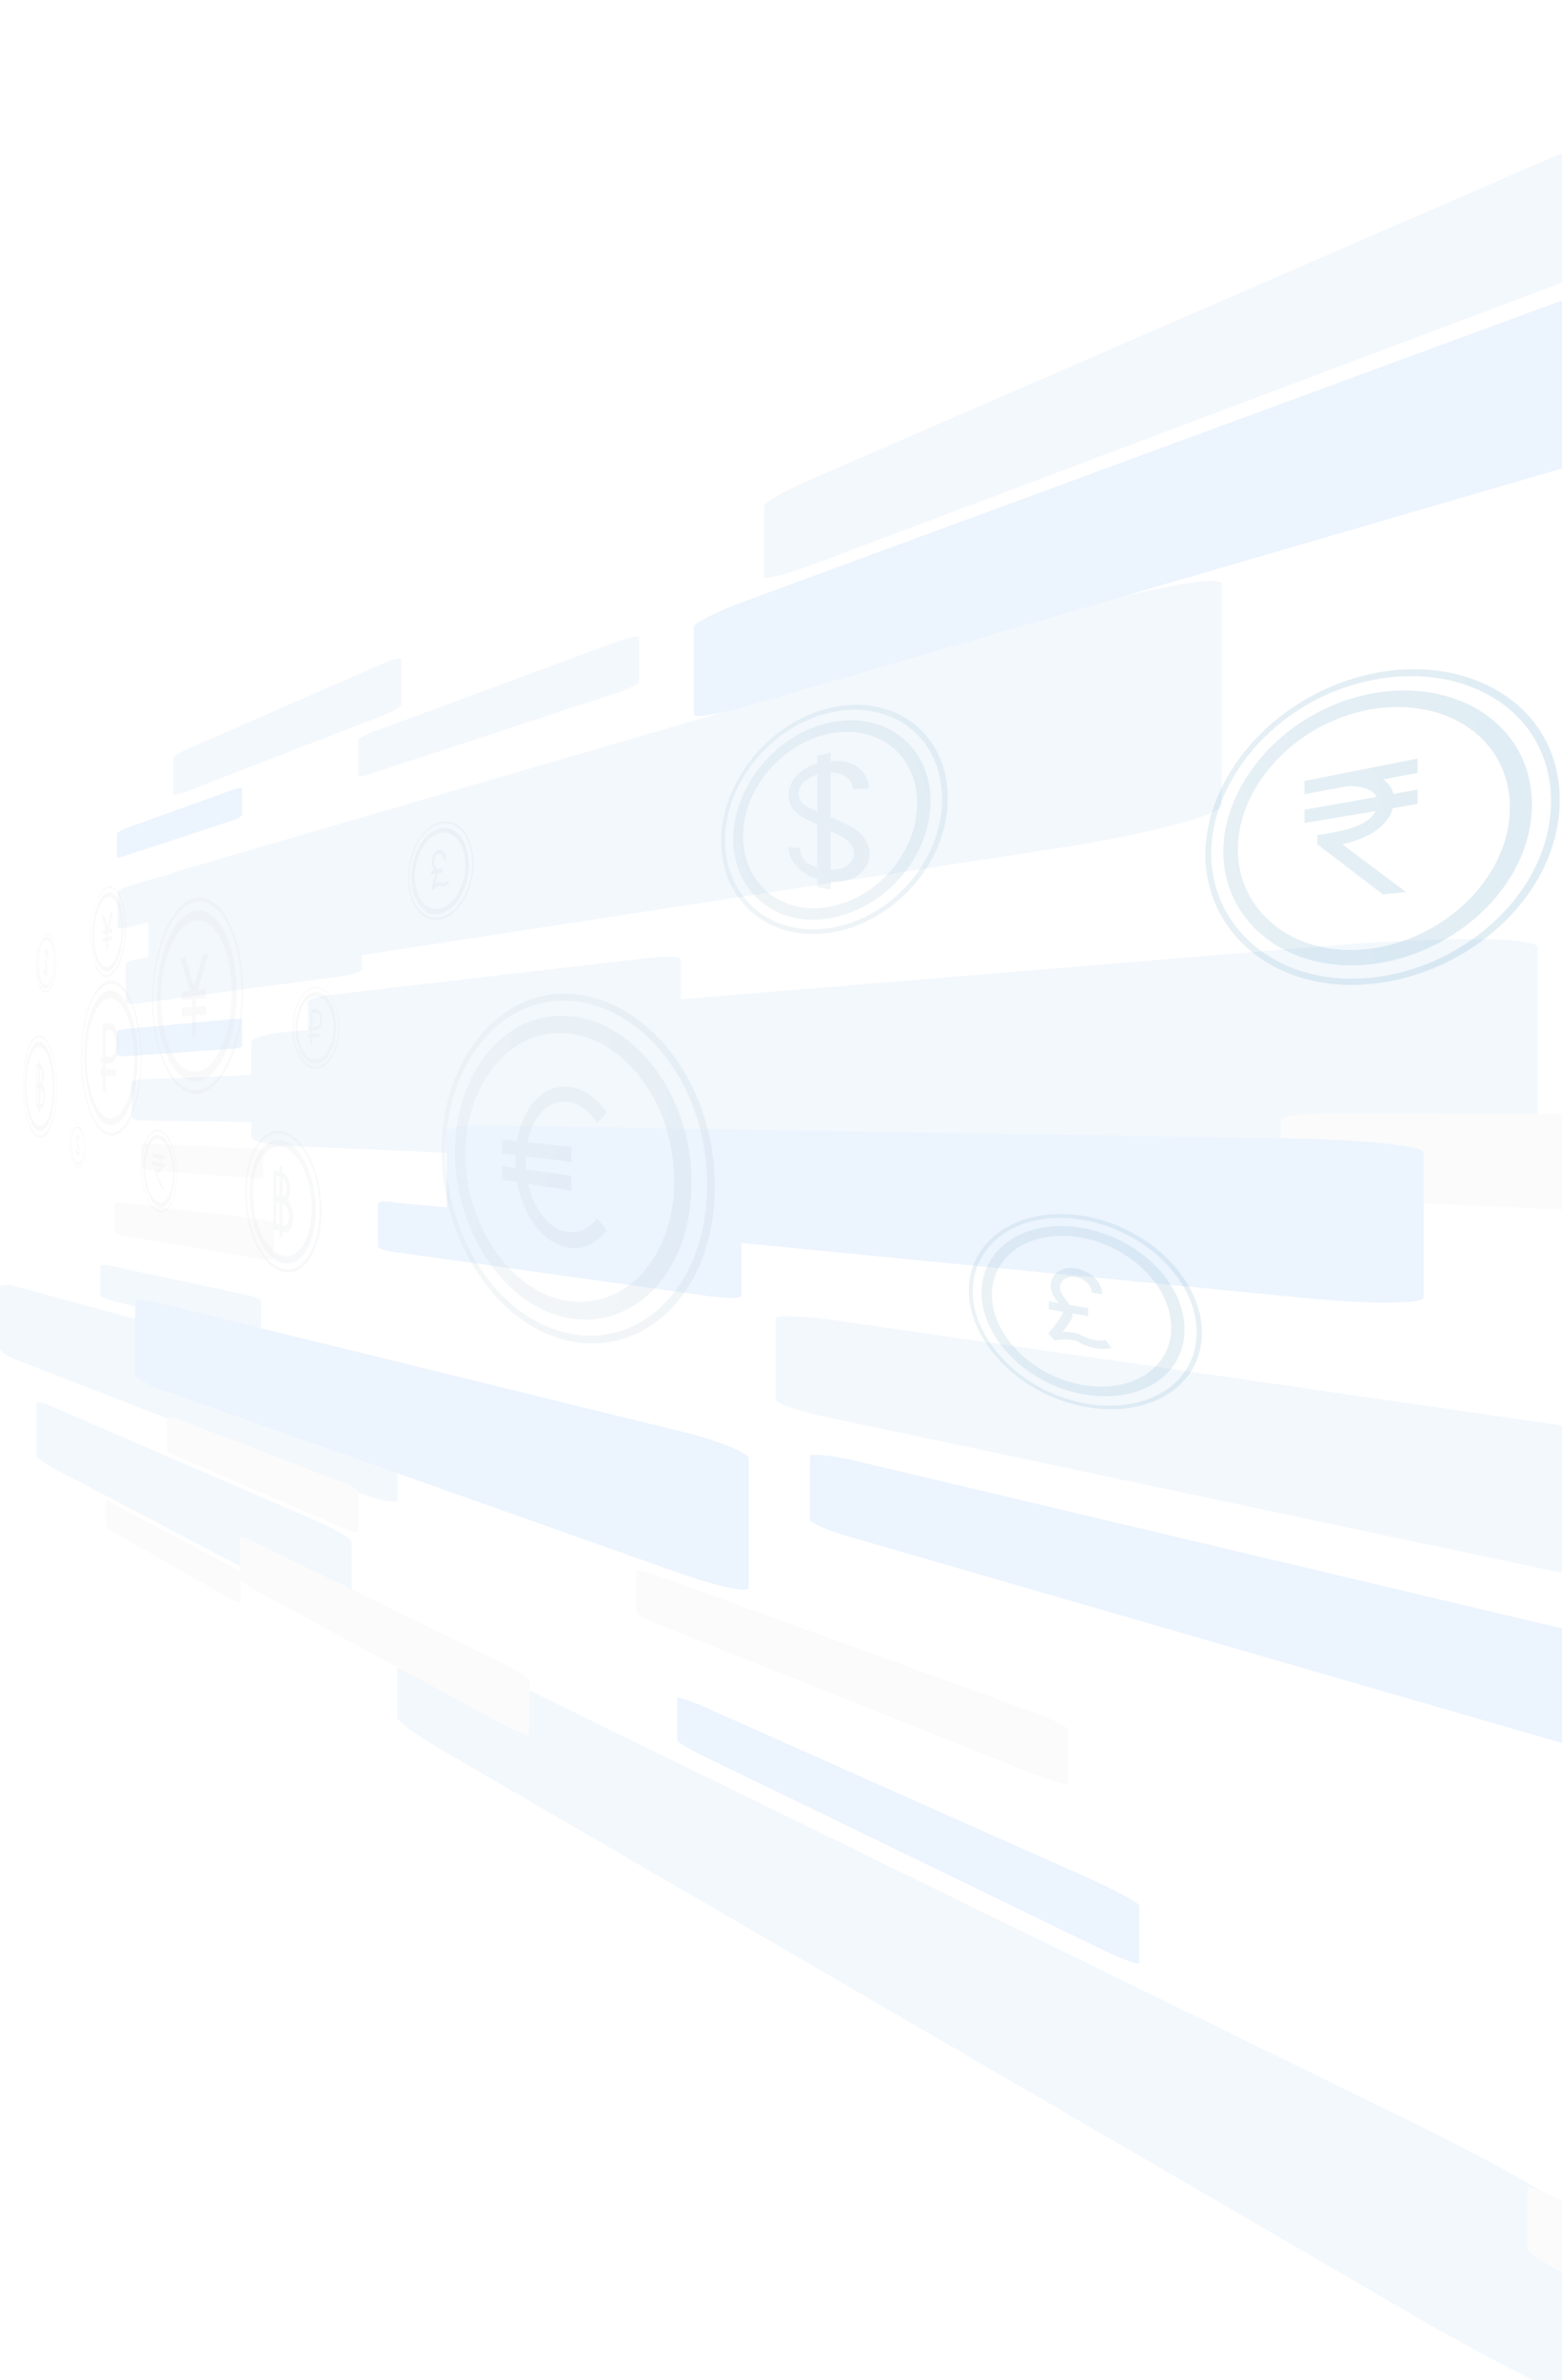 <svg width="684" height="1042" viewBox="0 0 684 1042" fill="none" xmlns="http://www.w3.org/2000/svg">
<g opacity="0.1">
<g clip-path="url(#clip0)">
<path d="M334.593 221.457V252.475C334.593 253.918 343.238 251.754 354.124 247.786L762.679 94.137C793.417 82.595 819.992 70.332 819.992 68.168V12.263C819.992 9.738 793.417 19.477 762.679 32.822L354.124 210.276C343.238 214.964 334.593 220.014 334.593 221.457Z" fill="#84B4EB"/>
<path d="M64.997 388.451V429.207C64.997 431.011 71.401 431.372 79.405 430.289L464.267 371.138C501.728 365.367 535.027 356.711 535.027 352.383V255.721C535.027 251.393 501.408 257.525 464.267 268.706L79.405 380.877C71.401 383.401 64.997 386.647 64.997 388.451Z" fill="#84B4EB"/>
<path d="M16.009 614.596V636.958C16.009 638.04 18.89 640.204 22.733 642.368L140.24 704.044C147.604 708.012 154.008 710.176 154.008 708.372V675.19C154.008 673.747 147.604 669.78 140.24 666.534L22.733 615.678C18.89 613.875 16.009 613.514 16.009 614.596Z" fill="#84B4EB"/>
<path d="M51.549 390.615V405.763C51.549 406.484 53.79 406.484 56.672 405.763L133.836 387.369C137.999 386.287 141.521 384.844 141.521 383.762V364.646C141.521 363.924 137.999 364.285 133.836 365.367L56.672 387.729C53.79 388.451 51.549 389.893 51.549 390.615Z" fill="#84B4EB"/>
<path d="M110.144 456.258V497.736C110.144 499.54 117.508 501.343 126.793 501.704L585.937 521.18C632.044 522.984 673.347 521.18 673.347 516.492V414.78C673.347 410.092 632.044 410.092 585.937 413.698L126.793 451.57C117.508 452.291 110.144 454.455 110.144 456.258Z" fill="#84B4EB"/>
<path d="M75.884 331.824V347.334C75.884 348.055 78.445 347.694 81.327 346.612L167.136 313.43C171.939 311.626 175.781 309.462 175.781 308.38V288.543C175.781 287.822 171.939 288.543 167.136 290.707L81.327 328.218C78.445 329.66 75.884 331.103 75.884 331.824Z" fill="#84B4EB"/>
<path d="M134.797 438.585V458.422C134.797 459.144 138.639 459.865 143.122 459.505L282.722 450.848C291.047 450.488 298.091 449.045 298.091 447.602V419.83C298.091 418.748 291.047 418.387 282.722 419.469L143.122 435.7C138.639 436.421 134.797 437.503 134.797 438.585Z" fill="#84B4EB"/>
<path d="M671.525 1042C658.378 1035.52 639.316 1025.43 618.939 1013.55L191.677 765.022C181.817 759.259 173.929 753.496 173.929 751.695V714.597C173.929 712.796 181.817 715.317 191.677 720.36L618.939 929.264C656.406 947.633 689.273 966.362 689.273 969.964V1042H671.525Z" fill="#84B4EB"/>
<path d="M339.715 577.086V612.793C339.715 614.236 349.641 617.842 362.128 620.367L888.19 731.817C932.376 741.194 971.438 746.965 971.438 743.719V671.583C971.438 668.337 932.696 660.042 888.19 653.549L362.128 577.446C349.641 576.004 339.715 575.643 339.715 577.086Z" fill="#84B4EB"/>
<path d="M57.633 473.931V489.08C57.633 489.801 59.874 490.523 62.756 490.523L142.161 491.605C146.644 491.605 150.166 490.883 150.166 490.162V470.685C150.166 469.964 146.644 469.243 142.161 469.243L62.756 472.489C59.874 472.489 57.633 473.21 57.633 473.931Z" fill="#84B4EB"/>
<path d="M156.891 323.889V339.398C156.891 340.12 159.772 339.759 163.614 338.316L268.955 303.691C274.718 301.888 279.841 299.363 279.841 298.642V278.804C279.841 278.083 275.039 279.165 268.955 281.329L163.614 320.282C159.772 321.725 156.891 323.168 156.891 323.889Z" fill="#84B4EB"/>
<path d="M55.072 421.994V438.585C55.072 439.306 57.634 439.667 60.515 439.306L149.206 427.404C154.329 426.683 158.492 425.24 158.492 424.518V402.517C158.492 401.435 154.329 401.435 149.206 402.517L60.515 419.83C57.634 420.19 55.072 421.272 55.072 421.994Z" fill="#84B4EB"/>
<path d="M0 563.38V590.431C0 591.513 3.522 594.038 7.684 595.48L155.289 652.828C165.535 656.796 174.18 658.599 174.18 656.435V612.071C174.18 610.268 165.535 605.94 155.289 603.415L7.684 563.38C3.522 561.937 0 562.298 0 563.38Z" fill="#84B4EB"/>
<path d="M43.866 554.363V566.987C43.866 567.708 45.787 568.429 48.029 569.151L108.543 584.66C111.745 585.381 114.307 585.742 114.307 585.021V569.511C114.307 568.79 111.745 567.708 108.543 566.987L48.029 554.002C45.467 553.642 43.866 553.642 43.866 554.363Z" fill="#84B4EB"/>
<path d="M772.925 1042L695.12 1000.88C680.392 993.308 668.865 986.095 668.865 984.652V957.601C668.865 956.519 680.392 961.208 695.12 968.422L843.366 1042H772.925Z" fill="#D6D6D6"/>
<path d="M50.269 526.951V539.214C50.269 539.935 52.19 540.657 54.431 541.017L114.305 551.116C117.507 551.477 120.069 551.477 120.069 550.756V535.607C120.069 534.886 117.507 534.165 114.305 533.804L54.431 526.59C52.19 526.23 50.269 526.59 50.269 526.951Z" fill="#D6D6D6"/>
<path d="M278.561 687.814V705.848C278.561 706.569 283.043 709.094 288.486 711.258L450.499 775.819C459.785 779.426 467.789 781.951 467.789 780.869V757.064C467.789 755.982 459.785 752.375 450.499 748.768L288.486 689.978C283.043 687.814 278.561 687.092 278.561 687.814Z" fill="#D6D6D6"/>
<path d="M46.427 657.156V667.976C46.427 668.337 48.028 669.78 49.949 670.862L100.538 699.716C103.099 701.159 105.341 701.88 105.341 701.519V688.896C105.341 688.174 103.099 686.732 100.538 685.289L49.949 658.599C48.028 657.156 46.427 656.795 46.427 657.156Z" fill="#D6D6D6"/>
<path d="M61.795 501.343V511.081C61.795 511.442 63.396 511.803 64.997 512.163L111.103 515.77C113.345 516.131 115.266 515.77 115.266 515.049V503.868C115.266 503.507 113.345 502.786 111.103 502.786L64.997 500.622C63.076 500.622 61.795 500.982 61.795 501.343Z" fill="#D6D6D6"/>
<path d="M73.002 620.727V634.433C73.002 635.155 75.243 636.597 77.805 637.679L149.846 668.698C153.688 670.501 156.89 671.222 156.89 670.501V652.828C156.89 652.106 153.688 650.303 149.846 648.86L77.805 621.088C75.243 620.367 73.002 620.006 73.002 620.727Z" fill="#D6D6D6"/>
<path d="M974 542.821L587.858 525.148C572.81 524.426 560.963 522.623 560.963 521.18V489.801C560.963 488.359 572.81 487.277 587.858 487.277L974 488.359V542.821Z" fill="#D6D6D6"/>
<path d="M105.021 673.387V691.06C105.021 691.781 107.902 693.945 111.744 696.11L220.287 754.9C226.69 758.146 231.813 760.31 231.813 759.228V735.784C231.813 734.702 226.69 731.456 220.287 728.21L111.744 675.19C107.902 673.387 105.021 672.305 105.021 673.387Z" fill="#D6D6D6"/>
<path d="M51.23 365.006V375.105C51.23 375.466 52.83 375.466 54.431 374.745L101.498 359.236C103.74 358.514 105.981 357.432 105.981 356.711V345.169C105.981 344.808 104.06 344.808 101.498 345.89L54.431 362.842C52.83 363.564 51.23 364.646 51.23 365.006Z" fill="#3D8EF7"/>
<path d="M354.764 637.319V665.452C354.764 666.534 362.768 670.141 373.014 673.026L731.941 776.901C757.235 784.115 779.008 788.804 779.008 786.64V739.391C779.008 737.227 757.235 730.374 731.941 724.242L373.014 639.122C362.768 636.958 354.764 636.237 354.764 637.319Z" fill="#3D8EF7"/>
<path d="M59.234 570.233V601.612C59.234 603.055 64.037 605.94 70.121 608.104L296.171 688.175C313.14 694.306 327.869 697.552 327.869 695.027V638.401C327.869 635.876 313.14 630.105 296.171 626.138L70.121 570.594C64.037 568.79 59.234 568.79 59.234 570.233Z" fill="#3D8EF7"/>
<path d="M195.632 495.212V528.755C195.632 530.198 202.676 532.001 211.641 533.083L569.927 568.069C598.423 570.954 623.398 570.954 623.398 568.069V504.589C623.398 501.704 598.423 499.179 569.927 498.458L211.641 492.687C202.676 492.687 195.632 493.769 195.632 495.212Z" fill="#3D8EF7"/>
<path d="M974.001 118.303C955.75 125.155 929.495 133.451 901.319 141.747L326.909 309.101C314.101 312.708 303.855 314.512 303.855 312.708V274.476C303.855 272.673 314.101 267.623 326.909 262.935L901.319 51.577C929.495 41.117 955.43 32.461 974.001 27.051V118.303Z" fill="#3D8EF7"/>
<path d="M165.535 526.951V545.707C165.535 546.428 169.377 547.871 173.86 548.231L309.938 567.347C317.943 568.429 324.667 568.429 324.667 567.347V542.1C324.667 541.018 317.943 539.575 309.938 538.854L173.86 526.591C169.377 525.509 165.535 525.869 165.535 526.951Z" fill="#3D8EF7"/>
<path d="M296.49 743.359V761.753C296.49 762.474 301.293 765.36 307.056 768.245L480.276 852.283C490.522 857.333 498.847 860.579 498.847 859.136V834.249C498.847 833.167 490.202 828.479 480.276 823.79L307.056 746.605C300.973 744.08 296.49 742.637 296.49 743.359Z" fill="#3D8EF7"/>
<path d="M51.23 451.57V461.669C51.23 462.029 52.83 462.39 54.431 462.39L101.498 459.144C103.74 459.144 105.981 458.422 105.981 458.062V446.52C105.981 446.159 104.06 445.799 101.498 446.159L54.431 450.488C52.83 450.848 51.23 451.209 51.23 451.57Z" fill="#3D8EF7"/>
</g>
</g>
<g opacity="0.2">
<g clip-path="url(#clip1)">
<path d="M84.918 403.1C93.806 401.084 101.425 415.193 101.425 434.593C101.425 453.992 93.806 469.613 84.918 469.109C76.791 468.857 70.442 454.496 70.442 437.364C70.442 420.232 76.791 404.863 84.918 403.1ZM84.918 398.817C75.775 401.084 68.664 418.468 68.664 437.616C68.664 456.764 75.521 472.888 84.918 473.392C94.822 473.896 103.711 456.512 103.711 434.341C103.711 412.17 94.822 396.297 84.918 398.817Z" fill="url(#paint0_radial)"/>
<path d="M84.918 395.037C96.092 392.014 105.743 409.398 105.743 434.089C105.743 458.779 96.092 477.927 84.918 477.171C74.76 476.415 67.141 458.779 67.141 437.868C67.141 416.956 74.76 397.809 84.918 395.037ZM84.918 393.274C74.506 396.045 66.633 415.949 66.633 437.868C66.633 459.535 74.506 477.927 84.918 478.935C96.346 479.69 106.505 459.787 106.505 434.089C106.505 408.39 96.346 390.25 84.918 393.274Z" fill="url(#paint1_radial)"/>
<path d="M85.679 453.489L84.155 453.741V435.601L85.679 435.349V453.489Z" fill="url(#paint2_radial)"/>
<path d="M88.727 417.712L84.917 431.569L81.108 418.972L78.822 419.476L84.156 436.86L85.679 436.608L91.266 417.46L88.727 417.712Z" fill="url(#paint3_radial)"/>
<path d="M90.25 436.86L79.584 437.868V434.089L90.25 433.081V436.86Z" fill="url(#paint4_radial)"/>
<path d="M90.25 444.167L79.584 444.922V441.143L90.25 440.387V444.167Z" fill="url(#paint5_radial)"/>
<path d="M47.079 392.769C50.38 391.762 53.174 397.808 53.174 406.374C53.174 414.94 50.38 422.499 47.079 423.255C43.777 423.758 41.237 417.712 41.237 409.398C41.237 401.335 43.777 393.777 47.079 392.769ZM47.079 390.754C43.523 392.014 40.476 400.328 40.476 409.65C40.476 418.72 43.269 425.774 47.079 425.27C50.888 424.514 53.936 416.2 53.936 406.374C53.936 396.549 50.888 389.494 47.079 390.754Z" fill="url(#paint6_radial)"/>
<path d="M47.079 388.99C51.142 387.479 54.698 395.037 54.698 405.871C54.698 416.704 51.142 426.026 47.079 426.782C43.015 427.538 39.968 419.727 39.968 409.65C39.714 399.824 43.015 390.502 47.079 388.99ZM47.079 388.234C43.015 389.746 39.714 399.32 39.714 409.902C39.714 420.483 43.015 428.294 47.079 427.79C51.396 427.034 55.206 417.46 55.206 406.123C55.206 394.785 51.396 386.723 47.079 388.234Z" fill="url(#paint7_radial)"/>
<path d="M47.333 415.948L46.571 416.2V407.886L47.333 407.634V415.948Z" fill="url(#paint8_radial)"/>
<path d="M48.349 399.572L47.08 405.871L45.556 400.328L44.54 400.58L46.572 408.39L47.334 408.138L49.365 399.32L48.349 399.572Z" fill="url(#paint9_radial)"/>
<path d="M49.111 408.138L45.048 409.146V407.382L49.111 406.375V408.138Z" fill="url(#paint10_radial)"/>
<path d="M49.111 411.414L45.048 412.421V410.658L49.111 409.65V411.414Z" fill="url(#paint11_radial)"/>
<path d="M123.013 502.113C130.378 503.121 136.473 515.466 136.473 529.071C136.473 542.676 130.378 551.998 123.013 549.479C116.156 547.211 110.823 535.37 110.823 522.773C110.569 510.428 115.902 501.106 123.013 502.113ZM123.013 499.09C115.14 498.082 109.299 508.412 109.299 522.521C109.299 536.63 115.394 549.983 123.013 552.754C131.14 555.526 138.251 545.196 138.251 529.575C138.251 513.955 131.14 500.35 123.013 499.09Z" fill="url(#paint12_radial)"/>
<path d="M123.013 496.319C132.156 497.578 140.029 512.695 140.029 529.827C140.029 546.959 132.156 558.297 123.013 555.274C114.379 552.25 108.029 537.638 108.029 522.017C108.029 506.396 114.379 495.311 123.013 496.319ZM123.013 495.059C114.125 493.799 107.268 506.145 107.268 522.017C107.268 538.141 114.125 553.51 123.013 556.533C132.41 559.809 140.791 547.967 140.791 530.079C140.791 512.191 132.41 496.319 123.013 495.059Z" fill="url(#paint13_radial)"/>
<path d="M123.267 526.804L119.712 525.796V512.191L123.267 512.947C125.299 513.451 127.077 516.726 127.077 520.757C127.077 524.536 125.299 527.308 123.267 526.804ZM120.982 523.529L123.267 524.033C124.537 524.284 125.553 522.521 125.553 520.253C125.553 517.986 124.537 515.718 123.267 515.466L120.982 514.963V523.529Z" fill="url(#paint14_radial)"/>
<path d="M124.283 539.401L119.712 538.141V523.529L124.283 524.536C126.569 525.04 128.347 528.819 128.347 533.102C128.347 537.134 126.569 539.905 124.283 539.401ZM120.982 535.874L124.029 536.63C125.553 537.134 126.569 535.118 126.569 532.599C126.569 529.827 125.299 527.56 124.029 527.056L120.982 526.3V535.874Z" fill="url(#paint15_radial)"/>
<path d="M123.776 541.669L122.252 541.165V510.428L123.776 510.68V541.669Z" fill="url(#paint16_radial)"/>
<path d="M17.111 458.275C20.412 458.275 23.206 466.337 23.206 476.163C23.206 485.989 20.412 493.547 17.111 492.791C14.063 492.288 11.524 484.225 11.524 474.903C11.524 465.833 14.063 458.275 17.111 458.275ZM17.111 456.008C13.555 456.008 10.762 464.574 10.762 474.903C10.762 485.233 13.555 494.303 17.111 495.059C20.92 495.815 23.968 487.501 23.968 476.163C23.968 464.826 20.92 456.008 17.111 456.008Z" fill="url(#paint17_radial)"/>
<path d="M17.111 453.992C21.174 453.992 24.73 463.818 24.73 476.163C24.73 488.508 21.174 497.83 17.111 497.074C13.302 496.319 10.254 486.241 10.254 474.903C10.254 463.566 13.302 454.244 17.111 453.992ZM17.111 453.236C13.047 453.236 10 463.062 10 474.903C10 486.745 13.047 497.074 17.111 498.082C21.428 499.09 24.984 489.264 24.984 476.415C24.984 463.566 21.428 452.984 17.111 453.236Z" fill="url(#paint18_radial)"/>
<path d="M17.365 476.163L15.841 475.911V465.833H17.365C18.38 465.833 19.142 468.101 19.142 471.124C19.142 474.148 18.38 476.415 17.365 476.163ZM16.349 474.148H17.365C17.872 474.148 18.38 472.888 18.38 471.124C18.38 469.361 17.872 467.849 17.365 467.849H16.349V474.148Z" fill="url(#paint19_radial)"/>
<path d="M17.872 485.233L15.841 484.981V474.148L17.872 474.4C18.888 474.4 19.65 476.919 19.65 479.942C19.65 482.966 18.888 485.485 17.872 485.233ZM16.349 483.218L17.872 483.47C18.634 483.47 19.142 481.958 19.142 480.194C19.142 478.431 18.634 476.667 17.872 476.667L16.349 476.415V483.218Z" fill="url(#paint20_radial)"/>
<path d="M17.619 486.997L16.857 486.745V464.322H17.619V486.997Z" fill="url(#paint21_radial)"/>
<path d="M137.997 436.104C142.314 435.852 146.124 441.899 146.124 449.709C146.124 457.519 142.568 463.818 137.997 463.818C133.68 463.818 130.378 457.771 130.378 450.213C130.378 442.655 133.68 436.356 137.997 436.104ZM137.997 434.34C133.172 434.844 129.362 441.899 129.362 450.213C129.362 458.527 133.172 465.33 137.997 465.582C143.076 465.582 147.14 458.527 147.14 449.709C147.14 440.639 143.076 433.837 137.997 434.34Z" fill="url(#paint22_radial)"/>
<path d="M137.997 432.577C143.584 432.073 148.156 439.631 148.156 449.457C148.156 459.283 143.584 467.093 137.997 466.841C132.664 466.589 128.601 459.031 128.601 449.961C128.601 440.891 132.664 433.081 137.997 432.577ZM137.997 432.073C132.41 432.577 128.093 440.639 128.093 450.213C128.093 459.787 132.41 467.597 137.997 467.849C143.838 468.101 148.664 459.787 148.664 449.709C148.41 439.379 143.584 431.569 137.997 432.073Z" fill="url(#paint23_radial)"/>
<path d="M140.029 453.992H134.95V452.48H140.029V453.992Z" fill="url(#paint24_radial)"/>
<path d="M138.505 450.969H135.203V449.457H138.505C139.52 449.457 140.282 447.946 140.282 446.434C140.282 444.67 139.52 443.411 138.505 443.411H136.473V441.899H138.505C140.028 441.899 141.044 443.914 141.044 446.434C141.044 448.953 139.774 450.969 138.505 450.969Z" fill="url(#paint25_radial)"/>
<path d="M136.728 457.771H135.966V442.151H136.728V457.771Z" fill="url(#paint26_radial)"/>
<path d="M47.84 437.112C53.681 436.608 58.761 448.198 58.761 463.566C58.761 478.683 53.681 490.272 47.84 489.516C42.253 488.761 37.936 476.919 37.936 463.062C37.936 449.205 42.253 437.616 47.84 437.112ZM47.84 433.585C41.491 434.341 36.92 447.442 36.92 462.81C36.92 478.179 41.745 491.532 47.84 492.54C54.443 493.547 60.284 480.446 60.284 463.314C60.284 446.182 54.443 432.829 47.84 433.585Z" fill="url(#paint27_radial)"/>
<path d="M47.841 430.813C55.206 429.805 61.555 444.418 61.555 463.566C61.555 482.714 55.206 497.074 47.841 495.815C40.984 494.555 35.904 479.942 35.904 463.062C35.65 446.182 40.984 431.569 47.841 430.813ZM47.841 429.302C40.73 430.309 35.397 445.426 35.397 462.81C35.397 480.446 40.73 495.563 47.841 497.074C55.459 498.586 62.062 483.469 62.062 463.566C62.062 443.662 55.459 428.294 47.841 429.302Z" fill="url(#paint28_radial)"/>
<path d="M50.635 471.124L44.032 470.872V467.849L50.635 468.353V471.124Z" fill="url(#paint29_radial)"/>
<path d="M48.35 465.582L44.032 465.33V462.558H48.35C49.619 462.558 50.635 460.039 50.635 456.764C50.635 453.488 49.619 450.969 48.35 450.969H45.556V448.197L48.35 447.946C50.127 447.946 51.905 451.725 51.905 456.512C51.905 461.551 50.127 465.582 48.35 465.582Z" fill="url(#paint30_radial)"/>
<path d="M46.319 478.179L45.049 477.927V448.449H46.319V478.179Z" fill="url(#paint31_radial)"/>
<path d="M471.196 541.417C493.544 544.44 512.845 562.328 512.845 581.224C512.845 600.12 493.544 610.953 471.196 605.662C450.371 600.875 434.371 583.491 434.371 566.863C434.371 549.983 450.117 538.645 471.196 541.417ZM471.196 537.134C447.577 534.11 429.8 547.211 429.8 565.855C429.8 584.499 447.577 604.151 471.196 609.693C496.592 615.74 518.687 603.647 518.687 581.98C518.687 560.312 496.592 540.409 471.196 537.134Z" fill="url(#paint32_radial)"/>
<path d="M471.195 533.607C499.131 536.882 524.019 559.305 524.019 583.239C524.019 607.174 499.385 620.527 471.195 613.473C445.545 607.174 425.99 585.759 425.99 565.351C425.99 544.692 445.291 530.331 471.195 533.607ZM471.195 531.843C444.529 528.82 424.212 543.684 424.212 564.848C424.212 586.011 444.275 608.434 471.195 614.984C500.401 622.291 526.305 608.434 526.305 583.491C526.305 558.549 500.401 535.118 471.195 531.843Z" fill="url(#paint33_radial)"/>
<path d="M461.798 586.767L459.005 583.743C461.291 581.224 464.846 576.437 465.354 574.925C465.862 573.665 464.592 571.65 462.814 569.382C459.767 565.603 459.259 561.824 461.291 558.801C463.068 556.029 466.878 554.518 471.195 555.273C477.544 556.281 482.623 561.32 482.623 566.611L478.052 565.855C478.052 562.58 474.751 559.557 470.941 559.053C468.401 558.549 465.862 559.557 464.846 561.32C463.576 563.084 464.084 565.603 466.116 568.123C468.401 570.894 470.433 574.169 469.417 576.941C468.909 578.2 467.132 580.72 465.354 582.987C468.148 582.987 471.449 583.239 473.989 584.751C478.306 587.018 482.623 587.27 484.147 586.515L486.687 590.042C483.639 591.05 477.544 590.546 472.211 587.522C469.417 585.759 463.576 586.515 461.798 586.767Z" fill="url(#paint34_radial)"/>
<path d="M476.527 576.185L459.258 573.161V569.634L476.527 572.657V576.185Z" fill="url(#paint35_radial)"/>
<path d="M192.345 364.804C198.695 363.041 203.774 369.339 203.774 378.661C203.774 387.983 198.441 396.549 192.345 397.809C186.25 398.817 181.679 392.518 181.679 383.7C181.679 374.882 186.25 366.316 192.345 364.804ZM192.345 362.789C185.488 364.552 180.155 374.126 180.155 384.204C180.155 394.03 185.488 401.336 192.345 400.076C199.456 398.817 205.298 389.243 205.298 378.661C205.298 367.576 199.202 360.773 192.345 362.789Z" fill="url(#paint36_radial)"/>
<path d="M192.346 360.773C200.219 358.505 206.822 366.316 206.822 377.905C206.822 389.495 200.219 400.328 192.346 401.588C184.981 402.848 179.14 395.037 179.14 384.204C179.14 373.37 184.727 362.789 192.346 360.773ZM192.346 360.017C184.473 362.285 178.632 373.118 178.632 384.456C178.632 395.793 184.727 403.855 192.346 402.596C200.473 401.336 207.33 390.25 207.33 377.905C207.33 365.56 200.473 357.75 192.346 360.017Z" fill="url(#paint37_radial)"/>
<path d="M189.552 389.747L188.79 388.739C189.298 386.975 190.568 383.952 190.568 383.196C190.568 382.44 190.314 381.684 189.806 380.677C189.044 379.165 188.79 377.149 189.298 375.386C189.806 373.622 190.822 372.362 192.092 372.11C193.869 371.607 195.393 373.37 195.393 376.142H194.123C194.123 374.63 193.107 373.37 192.092 373.622C191.33 373.874 190.568 374.63 190.314 375.638C190.06 376.897 190.06 377.905 190.568 378.913C191.33 379.921 191.838 381.18 191.584 382.944C191.584 383.7 190.822 385.212 190.568 386.723C191.33 386.219 192.346 385.967 193.107 386.219C194.377 386.723 195.647 385.967 195.901 385.463L196.663 386.723C195.901 387.731 194.123 388.487 192.599 387.731C191.838 387.731 190.06 389.243 189.552 389.747Z" fill="url(#paint38_radial)"/>
<path d="M193.869 381.936L188.79 382.944V381.18L193.869 379.921V381.936Z" fill="url(#paint39_radial)"/>
<path d="M596.145 311.392C630.43 303.329 661.16 321.721 661.16 353.466C661.16 385.211 630.43 413.177 596.145 415.697C565.162 417.964 542.051 398.312 542.051 371.858C542.051 345.404 565.162 318.698 596.145 311.392ZM596.145 304.589C561.352 313.155 535.702 343.389 535.702 372.866C535.702 402.343 561.352 424.515 596.145 422.499C635.255 419.98 670.81 388.487 670.81 352.207C670.81 315.927 635.255 295.015 596.145 304.589Z" fill="url(#paint40_radial)"/>
<path d="M596.146 298.795C639.573 287.709 679.192 310.384 679.192 350.695C679.192 391.006 639.573 426.026 596.146 428.294C558.052 430.309 530.37 405.619 530.37 373.622C530.37 341.625 558.052 308.369 596.146 298.795ZM596.146 296.023C556.528 306.353 527.83 340.869 527.83 374.126C527.83 407.383 556.528 433.081 596.146 431.065C641.351 428.798 683.001 392.518 683.001 350.191C683.001 307.865 641.351 284.182 596.146 296.023Z" fill="url(#paint41_radial)"/>
<path d="M587.765 369.591C593.352 368.331 600.209 366.064 605.035 361.529C608.59 358.254 610.368 354.474 610.368 349.939C610.368 341.877 602.495 337.342 590.305 338.098L589.289 344.145C595.892 343.893 603.257 345.404 603.257 351.199C603.257 353.719 602.241 355.734 600.463 357.75C595.384 362.789 584.972 364.3 576.845 365.56V369.591L605.542 391.51L615.701 390.502L587.765 369.591Z" fill="url(#paint42_radial)"/>
<path d="M620.779 338.35L571.257 347.672V341.877L620.779 332.051V338.35Z" fill="url(#paint43_radial)"/>
<path d="M620.779 351.955L571.257 360.269V354.474L620.779 345.656V351.955Z" fill="url(#paint44_radial)"/>
<path d="M69.428 498.586C72.73 499.09 75.777 506.144 75.777 513.955C75.777 521.765 72.984 527.308 69.428 526.3C66.127 525.292 63.587 518.49 63.587 510.931C63.587 503.625 66.381 498.082 69.428 498.586ZM69.428 496.822C65.619 496.067 62.825 502.617 62.825 510.931C62.825 519.245 65.873 527.056 69.428 528.315C73.238 529.575 76.539 523.277 76.539 514.207C76.539 505.388 73.492 497.578 69.428 496.822Z" fill="url(#paint45_radial)"/>
<path d="M69.427 495.311C73.745 496.067 77.3 504.633 77.3 514.459C77.3 524.284 73.745 531.339 69.427 529.827C65.364 528.567 62.063 520.001 62.063 510.679C62.316 501.609 65.364 494.555 69.427 495.311ZM69.427 494.555C65.11 493.799 61.809 501.106 61.809 510.679C61.809 520.253 65.11 529.071 69.427 530.583C73.745 532.095 77.554 524.788 77.554 514.459C77.808 504.381 73.999 495.311 69.427 494.555Z" fill="url(#paint46_radial)"/>
<path d="M68.665 513.703C69.173 513.703 69.935 513.451 70.443 512.695C70.697 511.939 70.951 511.183 70.951 509.924C70.951 507.908 70.189 506.145 68.919 505.389V506.9C69.681 507.404 70.443 508.16 70.443 509.672C70.443 510.428 70.443 510.931 70.189 511.183C69.681 512.191 68.665 511.939 67.649 511.687V512.695L70.697 520.505L71.713 520.757L68.665 513.703Z" fill="url(#paint47_radial)"/>
<path d="M71.967 507.656L66.888 506.648V504.885L71.967 506.144V507.656Z" fill="url(#paint48_radial)"/>
<path d="M71.967 511.183L66.888 510.175V508.412L71.967 509.672V511.183Z" fill="url(#paint49_radial)"/>
<path d="M360.723 321.721C382.563 315.927 401.611 329.028 401.611 351.703C401.611 374.126 382.563 394.785 360.723 397.305C340.66 399.824 325.422 385.715 325.422 366.315C325.168 346.916 340.406 327.264 360.723 321.721ZM360.723 316.934C338.12 323.233 321.104 345.404 321.104 367.323C321.104 389.242 338.12 404.863 360.723 402.343C385.611 399.572 407.452 376.393 407.452 350.695C407.452 324.997 385.357 310.132 360.723 316.934Z" fill="url(#paint50_radial)"/>
<path d="M360.723 312.651C388.151 304.841 412.531 321.217 412.531 349.687C412.531 378.409 388.151 403.855 360.723 406.627C335.835 409.146 317.549 391.762 317.549 367.827C317.295 344.144 335.835 319.706 360.723 312.651ZM360.723 310.636C335.073 317.942 315.771 343.641 315.771 368.331C315.771 393.022 334.819 411.162 360.723 408.642C389.421 405.871 415.071 379.165 415.071 349.183C414.817 319.202 389.167 302.322 360.723 310.636Z" fill="url(#paint51_radial)"/>
<path d="M363.77 389.494L357.929 388.234V330.791L363.77 329.531V389.494Z" fill="url(#paint52_radial)"/>
<path d="M360.976 385.463C360.468 385.463 359.96 385.211 359.452 385.211C348.024 382.44 345.23 374.629 345.23 370.85L347.77 371.102L350.31 371.354C350.31 372.11 350.564 378.66 359.96 380.424C365.293 381.432 369.865 380.424 372.404 377.653C374.182 375.637 374.436 372.866 372.912 370.094C371.389 367.575 368.341 366.063 365.801 364.803L365.293 364.552C361.738 362.788 359.96 362.032 359.706 361.78C359.706 361.78 357.929 361.024 354.373 359.261L353.865 359.009C351.326 357.749 348.024 356.237 346.5 352.962C344.723 349.435 344.976 345.656 347.008 341.877C349.802 337.342 355.389 334.066 362.246 333.31C376.468 331.547 380.531 340.113 380.531 345.152L373.42 345.656C373.42 344.9 372.912 337.342 361.738 338.349C356.659 338.853 352.849 340.869 350.818 343.892C349.548 345.908 349.294 348.427 350.564 350.443C351.58 352.458 354.119 353.466 356.151 354.474L356.659 354.726C359.96 356.237 361.992 356.993 361.992 356.993C361.992 356.993 364.024 357.749 367.833 359.513L368.341 359.765C371.643 361.276 376.214 363.292 378.753 367.323C381.801 372.11 381.547 377.149 377.992 380.928C374.436 385.463 367.833 386.723 360.976 385.463Z" fill="url(#paint53_radial)"/>
<path d="M244.407 452.228C270.82 451.725 295.2 480.698 295.2 516.978C295.2 553.006 270.82 575.681 244.407 568.627C221.043 562.076 203.773 534.11 203.773 505.389C203.773 476.415 221.043 452.732 244.407 452.228ZM244.407 444.67C217.995 445.678 199.202 472.384 199.202 504.381C199.202 536.378 217.995 568.123 244.407 575.933C274.629 584.751 302.819 559.305 302.819 517.734C302.819 476.415 274.629 443.662 244.407 444.67Z" fill="url(#paint54_radial)"/>
<path d="M244.408 438.12C277.931 436.356 309.676 472.384 309.676 518.742C309.676 565.099 277.931 593.065 244.408 582.484C215.71 573.665 195.139 539.149 195.139 504.129C195.139 469.109 215.71 439.631 244.408 438.12ZM244.408 435.096C214.694 436.86 193.361 467.597 193.361 503.877C193.361 540.157 214.44 576.185 244.408 585.759C279.455 596.844 312.978 567.871 312.978 519.246C312.978 470.62 279.455 433.081 244.408 435.096Z" fill="url(#paint55_radial)"/>
<path d="M250.25 508.664L219.774 504.885V498.838L250.25 502.114V508.664Z" fill="url(#paint56_radial)"/>
<path d="M250.25 521.262L219.774 516.475V510.428L250.25 514.711V521.262Z" fill="url(#paint57_radial)"/>
<path d="M247.964 545.952C241.615 544.692 235.774 539.653 231.71 532.347C227.647 525.292 225.615 516.726 225.615 507.908C225.615 499.09 227.901 491.028 231.71 484.981C236.028 478.683 241.615 475.408 247.964 475.66C254.567 475.911 260.916 479.943 265.741 487.249L261.424 491.532C257.614 485.737 252.789 482.714 247.964 482.21C243.139 481.958 238.567 484.478 235.266 489.264C231.964 494.303 230.187 500.854 230.187 508.412C230.187 515.719 231.964 523.025 235.266 528.82C238.567 534.614 243.139 538.394 247.964 539.149C253.043 540.157 257.868 538.142 261.424 533.355L265.741 538.646C260.662 544.944 254.313 547.464 247.964 545.952Z" fill="url(#paint58_radial)"/>
<path d="M20.158 411.414C21.936 410.91 23.713 414.941 23.713 420.736C23.713 426.278 22.19 431.065 20.158 431.317C18.38 431.569 16.857 427.538 16.857 421.995C16.857 416.453 18.38 411.918 20.158 411.414ZM20.158 410.154C18.126 410.658 16.349 416.201 16.349 422.247C16.349 428.294 18.126 433.081 20.158 432.577C22.19 432.325 23.968 426.782 23.968 420.484C23.968 414.185 22.19 409.65 20.158 410.154Z" fill="url(#paint59_radial)"/>
<path d="M20.158 409.146C22.444 408.39 24.476 413.681 24.476 420.484C24.476 427.538 22.444 433.333 20.158 433.837C17.872 434.089 16.095 429.05 16.095 422.247C16.095 415.697 17.872 409.65 20.158 409.146ZM20.158 408.642C17.872 409.398 15.841 415.445 15.841 422.499C15.841 429.554 17.619 434.845 20.158 434.593C22.698 434.341 24.73 428.042 24.73 420.736C24.73 413.177 22.444 407.887 20.158 408.642Z" fill="url(#paint60_radial)"/>
<path d="M20.411 427.79H19.903V414.941H20.411V427.79Z" fill="url(#paint61_radial)"/>
<path d="M20.157 427.034C19.142 427.034 19.142 425.271 19.142 424.263H19.396H19.649C19.649 424.515 19.649 426.027 20.411 426.027C20.665 426.027 20.919 425.523 21.173 425.019C21.173 424.515 21.173 424.011 21.173 423.507C21.173 423.003 20.919 422.751 20.665 422.5C20.157 421.996 20.157 421.996 20.157 421.996C20.157 421.996 20.157 421.744 19.904 421.492C19.649 421.24 19.396 420.988 19.396 420.232C19.142 419.476 19.142 418.468 19.396 417.461C19.396 416.453 19.649 415.697 20.157 415.697C20.919 415.697 21.173 417.461 21.173 418.468H20.665C20.665 418.216 20.665 416.705 19.904 416.705C19.649 416.705 19.396 417.209 19.142 417.713C19.142 418.216 19.142 418.72 19.142 419.224C19.142 419.728 19.396 419.98 19.649 420.232C20.157 420.736 20.157 420.988 20.157 420.988C20.157 420.988 20.157 421.24 20.411 421.492C20.665 421.744 20.919 421.996 20.919 422.751C21.173 423.507 21.173 424.515 20.919 425.523C20.919 426.531 20.665 427.034 20.157 427.034Z" fill="url(#paint62_radial)"/>
<path d="M34.126 494.051C35.649 494.303 36.919 498.082 36.919 502.113C36.919 506.396 35.649 509.42 34.126 508.916C32.602 508.412 31.332 504.885 31.332 500.854C31.332 496.823 32.602 493.547 34.126 494.051ZM34.126 493.043C32.348 492.792 31.078 496.319 31.078 500.854C31.078 505.389 32.348 509.42 34.126 509.924C35.903 510.428 37.173 506.9 37.173 502.113C37.173 497.327 35.649 493.295 34.126 493.043Z" fill="url(#paint63_radial)"/>
<path d="M34.126 492.036C35.904 492.288 37.681 496.823 37.681 502.113C37.681 507.404 36.157 511.183 34.126 510.679C32.348 510.176 30.824 505.641 30.824 500.602C30.57 495.563 32.094 491.784 34.126 492.036ZM34.126 491.784C32.094 491.532 30.57 495.563 30.57 500.602C30.57 505.893 32.094 510.428 34.126 511.183C36.157 511.687 37.681 507.656 37.681 502.365C37.681 496.823 35.904 492.036 34.126 491.784Z" fill="url(#paint64_radial)"/>
<path d="M34.126 506.145H33.872V496.571H34.126V506.145Z" fill="url(#paint65_radial)"/>
<path d="M34.126 505.641C33.872 505.641 33.872 505.641 34.126 505.641C33.364 505.389 33.11 503.877 33.11 503.121H33.364H33.618C33.618 503.373 33.618 504.381 34.126 504.633C34.38 504.633 34.634 504.633 34.634 504.129C34.634 503.877 34.634 503.373 34.634 502.869C34.634 502.366 34.38 502.366 34.38 502.114C34.126 501.862 34.126 501.61 34.126 501.61C34.126 501.61 34.126 501.358 33.872 501.106C33.618 500.854 33.618 500.602 33.364 499.846C33.364 499.09 33.364 498.334 33.364 497.831C33.364 497.327 33.618 497.075 34.126 497.075C34.888 497.327 34.888 498.838 34.888 499.342H34.634C34.634 499.09 34.634 498.082 34.126 497.831C33.872 497.831 33.618 497.831 33.618 498.334C33.618 498.586 33.618 499.09 33.618 499.594C33.618 500.098 33.872 500.098 33.872 500.35C34.126 500.602 34.126 500.854 34.126 500.854C34.126 500.854 34.126 501.106 34.38 501.358C34.634 501.61 34.634 501.862 34.888 502.617C34.888 503.373 34.888 504.129 34.888 504.633C34.634 505.389 34.38 505.641 34.126 505.641Z" fill="url(#paint66_radial)"/>
</g>
</g>
<defs>
<radialGradient id="paint0_radial" cx="0" cy="0" r="1" gradientUnits="userSpaceOnUse" gradientTransform="translate(27.897 463.624) scale(1277.84 1238.43)">
<stop offset="0.067" stop-color="#E3E3E3"/>
<stop offset="0.557" stop-color="#579FC4"/>
<stop offset="0.619" stop-color="#417692"/>
<stop offset="0.682" stop-color="#2D5266"/>
<stop offset="0.747" stop-color="#1D3541"/>
<stop offset="0.81" stop-color="#101E24"/>
<stop offset="0.874" stop-color="#070D10"/>
<stop offset="0.937" stop-color="#020304"/>
<stop offset="1"/>
</radialGradient>
<radialGradient id="paint1_radial" cx="0" cy="0" r="1" gradientUnits="userSpaceOnUse" gradientTransform="translate(27.897 463.624) scale(1277.85 1238.44)">
<stop offset="0.067" stop-color="#E3E3E3"/>
<stop offset="0.557" stop-color="#579FC4"/>
<stop offset="0.619" stop-color="#417692"/>
<stop offset="0.682" stop-color="#2D5266"/>
<stop offset="0.747" stop-color="#1D3541"/>
<stop offset="0.81" stop-color="#101E24"/>
<stop offset="0.874" stop-color="#070D10"/>
<stop offset="0.937" stop-color="#020304"/>
<stop offset="1"/>
</radialGradient>
<radialGradient id="paint2_radial" cx="0" cy="0" r="1" gradientUnits="userSpaceOnUse" gradientTransform="translate(27.902 463.625) scale(1277.73 1238.34)">
<stop offset="0.067" stop-color="#E3E3E3"/>
<stop offset="0.557" stop-color="#579FC4"/>
<stop offset="0.619" stop-color="#417692"/>
<stop offset="0.682" stop-color="#2D5266"/>
<stop offset="0.747" stop-color="#1D3541"/>
<stop offset="0.81" stop-color="#101E24"/>
<stop offset="0.874" stop-color="#070D10"/>
<stop offset="0.937" stop-color="#020304"/>
<stop offset="1"/>
</radialGradient>
<radialGradient id="paint3_radial" cx="0" cy="0" r="1" gradientUnits="userSpaceOnUse" gradientTransform="translate(27.896 463.624) scale(1277.86 1238.45)">
<stop offset="0.067" stop-color="#E3E3E3"/>
<stop offset="0.557" stop-color="#579FC4"/>
<stop offset="0.619" stop-color="#417692"/>
<stop offset="0.682" stop-color="#2D5266"/>
<stop offset="0.747" stop-color="#1D3541"/>
<stop offset="0.81" stop-color="#101E24"/>
<stop offset="0.874" stop-color="#070D10"/>
<stop offset="0.937" stop-color="#020304"/>
<stop offset="1"/>
</radialGradient>
<radialGradient id="paint4_radial" cx="0" cy="0" r="1" gradientUnits="userSpaceOnUse" gradientTransform="translate(27.896 463.624) scale(1277.85 1238.44)">
<stop offset="0.067" stop-color="#E3E3E3"/>
<stop offset="0.557" stop-color="#579FC4"/>
<stop offset="0.619" stop-color="#417692"/>
<stop offset="0.682" stop-color="#2D5266"/>
<stop offset="0.747" stop-color="#1D3541"/>
<stop offset="0.81" stop-color="#101E24"/>
<stop offset="0.874" stop-color="#070D10"/>
<stop offset="0.937" stop-color="#020304"/>
<stop offset="1"/>
</radialGradient>
<radialGradient id="paint5_radial" cx="0" cy="0" r="1" gradientUnits="userSpaceOnUse" gradientTransform="translate(27.896 463.625) scale(1277.85 1238.44)">
<stop offset="0.067" stop-color="#E3E3E3"/>
<stop offset="0.557" stop-color="#579FC4"/>
<stop offset="0.619" stop-color="#417692"/>
<stop offset="0.682" stop-color="#2D5266"/>
<stop offset="0.747" stop-color="#1D3541"/>
<stop offset="0.81" stop-color="#101E24"/>
<stop offset="0.874" stop-color="#070D10"/>
<stop offset="0.937" stop-color="#020304"/>
<stop offset="1"/>
</radialGradient>
<radialGradient id="paint6_radial" cx="0" cy="0" r="1" gradientUnits="userSpaceOnUse" gradientTransform="translate(27.898 463.624) scale(1277.85 1238.44)">
<stop offset="0.067" stop-color="#E3E3E3"/>
<stop offset="0.557" stop-color="#579FC4"/>
<stop offset="0.619" stop-color="#417692"/>
<stop offset="0.682" stop-color="#2D5266"/>
<stop offset="0.747" stop-color="#1D3541"/>
<stop offset="0.81" stop-color="#101E24"/>
<stop offset="0.874" stop-color="#070D10"/>
<stop offset="0.937" stop-color="#020304"/>
<stop offset="1"/>
</radialGradient>
<radialGradient id="paint7_radial" cx="0" cy="0" r="1" gradientUnits="userSpaceOnUse" gradientTransform="translate(27.898 463.624) scale(1277.85 1238.44)">
<stop offset="0.067" stop-color="#E3E3E3"/>
<stop offset="0.557" stop-color="#579FC4"/>
<stop offset="0.619" stop-color="#417692"/>
<stop offset="0.682" stop-color="#2D5266"/>
<stop offset="0.747" stop-color="#1D3541"/>
<stop offset="0.81" stop-color="#101E24"/>
<stop offset="0.874" stop-color="#070D10"/>
<stop offset="0.937" stop-color="#020304"/>
<stop offset="1"/>
</radialGradient>
<radialGradient id="paint8_radial" cx="0" cy="0" r="1" gradientUnits="userSpaceOnUse" gradientTransform="translate(27.901 463.625) scale(1277.86 1238.44)">
<stop offset="0.067" stop-color="#E3E3E3"/>
<stop offset="0.557" stop-color="#579FC4"/>
<stop offset="0.619" stop-color="#417692"/>
<stop offset="0.682" stop-color="#2D5266"/>
<stop offset="0.747" stop-color="#1D3541"/>
<stop offset="0.81" stop-color="#101E24"/>
<stop offset="0.874" stop-color="#070D10"/>
<stop offset="0.937" stop-color="#020304"/>
<stop offset="1"/>
</radialGradient>
<radialGradient id="paint9_radial" cx="0" cy="0" r="1" gradientUnits="userSpaceOnUse" gradientTransform="translate(27.899 463.624) scale(1277.85 1238.45)">
<stop offset="0.067" stop-color="#E3E3E3"/>
<stop offset="0.557" stop-color="#579FC4"/>
<stop offset="0.619" stop-color="#417692"/>
<stop offset="0.682" stop-color="#2D5266"/>
<stop offset="0.747" stop-color="#1D3541"/>
<stop offset="0.81" stop-color="#101E24"/>
<stop offset="0.874" stop-color="#070D10"/>
<stop offset="0.937" stop-color="#020304"/>
<stop offset="1"/>
</radialGradient>
<radialGradient id="paint10_radial" cx="0" cy="0" r="1" gradientUnits="userSpaceOnUse" gradientTransform="translate(27.899 463.624) scale(1277.85 1238.44)">
<stop offset="0.067" stop-color="#E3E3E3"/>
<stop offset="0.557" stop-color="#579FC4"/>
<stop offset="0.619" stop-color="#417692"/>
<stop offset="0.682" stop-color="#2D5266"/>
<stop offset="0.747" stop-color="#1D3541"/>
<stop offset="0.81" stop-color="#101E24"/>
<stop offset="0.874" stop-color="#070D10"/>
<stop offset="0.937" stop-color="#020304"/>
<stop offset="1"/>
</radialGradient>
<radialGradient id="paint11_radial" cx="0" cy="0" r="1" gradientUnits="userSpaceOnUse" gradientTransform="translate(27.899 463.623) scale(1277.82 1238.42)">
<stop offset="0.067" stop-color="#E3E3E3"/>
<stop offset="0.557" stop-color="#579FC4"/>
<stop offset="0.619" stop-color="#417692"/>
<stop offset="0.682" stop-color="#2D5266"/>
<stop offset="0.747" stop-color="#1D3541"/>
<stop offset="0.81" stop-color="#101E24"/>
<stop offset="0.874" stop-color="#070D10"/>
<stop offset="0.937" stop-color="#020304"/>
<stop offset="1"/>
</radialGradient>
<radialGradient id="paint12_radial" cx="0" cy="0" r="1" gradientUnits="userSpaceOnUse" gradientTransform="translate(27.898 463.624) scale(1277.85 1238.44)">
<stop offset="0.067" stop-color="#E3E3E3"/>
<stop offset="0.557" stop-color="#579FC4"/>
<stop offset="0.619" stop-color="#417692"/>
<stop offset="0.682" stop-color="#2D5266"/>
<stop offset="0.747" stop-color="#1D3541"/>
<stop offset="0.81" stop-color="#101E24"/>
<stop offset="0.874" stop-color="#070D10"/>
<stop offset="0.937" stop-color="#020304"/>
<stop offset="1"/>
</radialGradient>
<radialGradient id="paint13_radial" cx="0" cy="0" r="1" gradientUnits="userSpaceOnUse" gradientTransform="translate(27.898 463.624) scale(1277.85 1238.44)">
<stop offset="0.067" stop-color="#E3E3E3"/>
<stop offset="0.557" stop-color="#579FC4"/>
<stop offset="0.619" stop-color="#417692"/>
<stop offset="0.682" stop-color="#2D5266"/>
<stop offset="0.747" stop-color="#1D3541"/>
<stop offset="0.81" stop-color="#101E24"/>
<stop offset="0.874" stop-color="#070D10"/>
<stop offset="0.937" stop-color="#020304"/>
<stop offset="1"/>
</radialGradient>
<radialGradient id="paint14_radial" cx="0" cy="0" r="1" gradientUnits="userSpaceOnUse" gradientTransform="translate(27.896 463.624) scale(1277.86 1238.45)">
<stop offset="0.067" stop-color="#E3E3E3"/>
<stop offset="0.557" stop-color="#579FC4"/>
<stop offset="0.619" stop-color="#417692"/>
<stop offset="0.682" stop-color="#2D5266"/>
<stop offset="0.747" stop-color="#1D3541"/>
<stop offset="0.81" stop-color="#101E24"/>
<stop offset="0.874" stop-color="#070D10"/>
<stop offset="0.937" stop-color="#020304"/>
<stop offset="1"/>
</radialGradient>
<radialGradient id="paint15_radial" cx="0" cy="0" r="1" gradientUnits="userSpaceOnUse" gradientTransform="translate(27.897 463.624) scale(1277.86 1238.45)">
<stop offset="0.067" stop-color="#E3E3E3"/>
<stop offset="0.557" stop-color="#579FC4"/>
<stop offset="0.619" stop-color="#417692"/>
<stop offset="0.682" stop-color="#2D5266"/>
<stop offset="0.747" stop-color="#1D3541"/>
<stop offset="0.81" stop-color="#101E24"/>
<stop offset="0.874" stop-color="#070D10"/>
<stop offset="0.937" stop-color="#020304"/>
<stop offset="1"/>
</radialGradient>
<radialGradient id="paint16_radial" cx="0" cy="0" r="1" gradientUnits="userSpaceOnUse" gradientTransform="translate(27.888 463.624) scale(1277.94 1238.52)">
<stop offset="0.067" stop-color="#E3E3E3"/>
<stop offset="0.557" stop-color="#579FC4"/>
<stop offset="0.619" stop-color="#417692"/>
<stop offset="0.682" stop-color="#2D5266"/>
<stop offset="0.747" stop-color="#1D3541"/>
<stop offset="0.81" stop-color="#101E24"/>
<stop offset="0.874" stop-color="#070D10"/>
<stop offset="0.937" stop-color="#020304"/>
<stop offset="1"/>
</radialGradient>
<radialGradient id="paint17_radial" cx="0" cy="0" r="1" gradientUnits="userSpaceOnUse" gradientTransform="translate(27.898 463.624) scale(1277.86 1238.45)">
<stop offset="0.067" stop-color="#E3E3E3"/>
<stop offset="0.557" stop-color="#579FC4"/>
<stop offset="0.619" stop-color="#417692"/>
<stop offset="0.682" stop-color="#2D5266"/>
<stop offset="0.747" stop-color="#1D3541"/>
<stop offset="0.81" stop-color="#101E24"/>
<stop offset="0.874" stop-color="#070D10"/>
<stop offset="0.937" stop-color="#020304"/>
<stop offset="1"/>
</radialGradient>
<radialGradient id="paint18_radial" cx="0" cy="0" r="1" gradientUnits="userSpaceOnUse" gradientTransform="translate(27.898 463.624) scale(1277.86 1238.45)">
<stop offset="0.067" stop-color="#E3E3E3"/>
<stop offset="0.557" stop-color="#579FC4"/>
<stop offset="0.619" stop-color="#417692"/>
<stop offset="0.682" stop-color="#2D5266"/>
<stop offset="0.747" stop-color="#1D3541"/>
<stop offset="0.81" stop-color="#101E24"/>
<stop offset="0.874" stop-color="#070D10"/>
<stop offset="0.937" stop-color="#020304"/>
<stop offset="1"/>
</radialGradient>
<radialGradient id="paint19_radial" cx="0" cy="0" r="1" gradientUnits="userSpaceOnUse" gradientTransform="translate(27.898 463.624) scale(1277.86 1238.44)">
<stop offset="0.067" stop-color="#E3E3E3"/>
<stop offset="0.557" stop-color="#579FC4"/>
<stop offset="0.619" stop-color="#417692"/>
<stop offset="0.682" stop-color="#2D5266"/>
<stop offset="0.747" stop-color="#1D3541"/>
<stop offset="0.81" stop-color="#101E24"/>
<stop offset="0.874" stop-color="#070D10"/>
<stop offset="0.937" stop-color="#020304"/>
<stop offset="1"/>
</radialGradient>
<radialGradient id="paint20_radial" cx="0" cy="0" r="1" gradientUnits="userSpaceOnUse" gradientTransform="translate(27.898 463.624) scale(1277.85 1238.44)">
<stop offset="0.067" stop-color="#E3E3E3"/>
<stop offset="0.557" stop-color="#579FC4"/>
<stop offset="0.619" stop-color="#417692"/>
<stop offset="0.682" stop-color="#2D5266"/>
<stop offset="0.747" stop-color="#1D3541"/>
<stop offset="0.81" stop-color="#101E24"/>
<stop offset="0.874" stop-color="#070D10"/>
<stop offset="0.937" stop-color="#020304"/>
<stop offset="1"/>
</radialGradient>
<radialGradient id="paint21_radial" cx="0" cy="0" r="1" gradientUnits="userSpaceOnUse" gradientTransform="translate(27.899 463.624) scale(1277.86 1238.45)">
<stop offset="0.067" stop-color="#E3E3E3"/>
<stop offset="0.557" stop-color="#579FC4"/>
<stop offset="0.619" stop-color="#417692"/>
<stop offset="0.682" stop-color="#2D5266"/>
<stop offset="0.747" stop-color="#1D3541"/>
<stop offset="0.81" stop-color="#101E24"/>
<stop offset="0.874" stop-color="#070D10"/>
<stop offset="0.937" stop-color="#020304"/>
<stop offset="1"/>
</radialGradient>
<radialGradient id="paint22_radial" cx="0" cy="0" r="1" gradientUnits="userSpaceOnUse" gradientTransform="translate(27.899 463.624) scale(1277.84 1238.43)">
<stop offset="0.067" stop-color="#E3E3E3"/>
<stop offset="0.557" stop-color="#579FC4"/>
<stop offset="0.619" stop-color="#417692"/>
<stop offset="0.682" stop-color="#2D5266"/>
<stop offset="0.747" stop-color="#1D3541"/>
<stop offset="0.81" stop-color="#101E24"/>
<stop offset="0.874" stop-color="#070D10"/>
<stop offset="0.937" stop-color="#020304"/>
<stop offset="1"/>
</radialGradient>
<radialGradient id="paint23_radial" cx="0" cy="0" r="1" gradientUnits="userSpaceOnUse" gradientTransform="translate(27.899 463.624) scale(1277.84 1238.43)">
<stop offset="0.067" stop-color="#E3E3E3"/>
<stop offset="0.557" stop-color="#579FC4"/>
<stop offset="0.619" stop-color="#417692"/>
<stop offset="0.682" stop-color="#2D5266"/>
<stop offset="0.747" stop-color="#1D3541"/>
<stop offset="0.81" stop-color="#101E24"/>
<stop offset="0.874" stop-color="#070D10"/>
<stop offset="0.937" stop-color="#020304"/>
<stop offset="1"/>
</radialGradient>
<radialGradient id="paint24_radial" cx="0" cy="0" r="1" gradientUnits="userSpaceOnUse" gradientTransform="translate(27.899 463.625) scale(1277.84 1238.43)">
<stop offset="0.067" stop-color="#E3E3E3"/>
<stop offset="0.557" stop-color="#579FC4"/>
<stop offset="0.619" stop-color="#417692"/>
<stop offset="0.682" stop-color="#2D5266"/>
<stop offset="0.747" stop-color="#1D3541"/>
<stop offset="0.81" stop-color="#101E24"/>
<stop offset="0.874" stop-color="#070D10"/>
<stop offset="0.937" stop-color="#020304"/>
<stop offset="1"/>
</radialGradient>
<radialGradient id="paint25_radial" cx="0" cy="0" r="1" gradientUnits="userSpaceOnUse" gradientTransform="translate(27.901 463.624) scale(1277.8 1238.4)">
<stop offset="0.067" stop-color="#E3E3E3"/>
<stop offset="0.557" stop-color="#579FC4"/>
<stop offset="0.619" stop-color="#417692"/>
<stop offset="0.682" stop-color="#2D5266"/>
<stop offset="0.747" stop-color="#1D3541"/>
<stop offset="0.81" stop-color="#101E24"/>
<stop offset="0.874" stop-color="#070D10"/>
<stop offset="0.937" stop-color="#020304"/>
<stop offset="1"/>
</radialGradient>
<radialGradient id="paint26_radial" cx="0" cy="0" r="1" gradientUnits="userSpaceOnUse" gradientTransform="translate(27.874 463.624) scale(1278.13 1238.69)">
<stop offset="0.067" stop-color="#E3E3E3"/>
<stop offset="0.557" stop-color="#579FC4"/>
<stop offset="0.619" stop-color="#417692"/>
<stop offset="0.682" stop-color="#2D5266"/>
<stop offset="0.747" stop-color="#1D3541"/>
<stop offset="0.81" stop-color="#101E24"/>
<stop offset="0.874" stop-color="#070D10"/>
<stop offset="0.937" stop-color="#020304"/>
<stop offset="1"/>
</radialGradient>
<radialGradient id="paint27_radial" cx="0" cy="0" r="1" gradientUnits="userSpaceOnUse" gradientTransform="translate(27.898 463.624) scale(1277.85 1238.44)">
<stop offset="0.067" stop-color="#E3E3E3"/>
<stop offset="0.557" stop-color="#579FC4"/>
<stop offset="0.619" stop-color="#417692"/>
<stop offset="0.682" stop-color="#2D5266"/>
<stop offset="0.747" stop-color="#1D3541"/>
<stop offset="0.81" stop-color="#101E24"/>
<stop offset="0.874" stop-color="#070D10"/>
<stop offset="0.937" stop-color="#020304"/>
<stop offset="1"/>
</radialGradient>
<radialGradient id="paint28_radial" cx="0" cy="0" r="1" gradientUnits="userSpaceOnUse" gradientTransform="translate(27.898 463.624) scale(1277.85 1238.44)">
<stop offset="0.067" stop-color="#E3E3E3"/>
<stop offset="0.557" stop-color="#579FC4"/>
<stop offset="0.619" stop-color="#417692"/>
<stop offset="0.682" stop-color="#2D5266"/>
<stop offset="0.747" stop-color="#1D3541"/>
<stop offset="0.81" stop-color="#101E24"/>
<stop offset="0.874" stop-color="#070D10"/>
<stop offset="0.937" stop-color="#020304"/>
<stop offset="1"/>
</radialGradient>
<radialGradient id="paint29_radial" cx="0" cy="0" r="1" gradientUnits="userSpaceOnUse" gradientTransform="translate(27.899 463.624) scale(1277.86 1238.44)">
<stop offset="0.067" stop-color="#E3E3E3"/>
<stop offset="0.557" stop-color="#579FC4"/>
<stop offset="0.619" stop-color="#417692"/>
<stop offset="0.682" stop-color="#2D5266"/>
<stop offset="0.747" stop-color="#1D3541"/>
<stop offset="0.81" stop-color="#101E24"/>
<stop offset="0.874" stop-color="#070D10"/>
<stop offset="0.937" stop-color="#020304"/>
<stop offset="1"/>
</radialGradient>
<radialGradient id="paint30_radial" cx="0" cy="0" r="1" gradientUnits="userSpaceOnUse" gradientTransform="translate(27.899 463.624) scale(1277.87 1238.46)">
<stop offset="0.067" stop-color="#E3E3E3"/>
<stop offset="0.557" stop-color="#579FC4"/>
<stop offset="0.619" stop-color="#417692"/>
<stop offset="0.682" stop-color="#2D5266"/>
<stop offset="0.747" stop-color="#1D3541"/>
<stop offset="0.81" stop-color="#101E24"/>
<stop offset="0.874" stop-color="#070D10"/>
<stop offset="0.937" stop-color="#020304"/>
<stop offset="1"/>
</radialGradient>
<radialGradient id="paint31_radial" cx="0" cy="0" r="1" gradientUnits="userSpaceOnUse" gradientTransform="translate(27.899 463.624) scale(1277.89 1238.48)">
<stop offset="0.067" stop-color="#E3E3E3"/>
<stop offset="0.557" stop-color="#579FC4"/>
<stop offset="0.619" stop-color="#417692"/>
<stop offset="0.682" stop-color="#2D5266"/>
<stop offset="0.747" stop-color="#1D3541"/>
<stop offset="0.81" stop-color="#101E24"/>
<stop offset="0.874" stop-color="#070D10"/>
<stop offset="0.937" stop-color="#020304"/>
<stop offset="1"/>
</radialGradient>
<radialGradient id="paint32_radial" cx="0" cy="0" r="1" gradientUnits="userSpaceOnUse" gradientTransform="translate(27.898 463.624) scale(1277.84 1238.43)">
<stop offset="0.067" stop-color="#E3E3E3"/>
<stop offset="0.557" stop-color="#579FC4"/>
<stop offset="0.619" stop-color="#417692"/>
<stop offset="0.682" stop-color="#2D5266"/>
<stop offset="0.747" stop-color="#1D3541"/>
<stop offset="0.81" stop-color="#101E24"/>
<stop offset="0.874" stop-color="#070D10"/>
<stop offset="0.937" stop-color="#020304"/>
<stop offset="1"/>
</radialGradient>
<radialGradient id="paint33_radial" cx="0" cy="0" r="1" gradientUnits="userSpaceOnUse" gradientTransform="translate(27.898 463.624) scale(1277.84 1238.43)">
<stop offset="0.067" stop-color="#E3E3E3"/>
<stop offset="0.557" stop-color="#579FC4"/>
<stop offset="0.619" stop-color="#417692"/>
<stop offset="0.682" stop-color="#2D5266"/>
<stop offset="0.747" stop-color="#1D3541"/>
<stop offset="0.81" stop-color="#101E24"/>
<stop offset="0.874" stop-color="#070D10"/>
<stop offset="0.937" stop-color="#020304"/>
<stop offset="1"/>
</radialGradient>
<radialGradient id="paint34_radial" cx="0" cy="0" r="1" gradientUnits="userSpaceOnUse" gradientTransform="translate(27.896 463.624) scale(1277.85 1238.44)">
<stop offset="0.067" stop-color="#E3E3E3"/>
<stop offset="0.557" stop-color="#579FC4"/>
<stop offset="0.619" stop-color="#417692"/>
<stop offset="0.682" stop-color="#2D5266"/>
<stop offset="0.747" stop-color="#1D3541"/>
<stop offset="0.81" stop-color="#101E24"/>
<stop offset="0.874" stop-color="#070D10"/>
<stop offset="0.937" stop-color="#020304"/>
<stop offset="1"/>
</radialGradient>
<radialGradient id="paint35_radial" cx="0" cy="0" r="1" gradientUnits="userSpaceOnUse" gradientTransform="translate(27.897 463.625) scale(1277.84 1238.43)">
<stop offset="0.067" stop-color="#E3E3E3"/>
<stop offset="0.557" stop-color="#579FC4"/>
<stop offset="0.619" stop-color="#417692"/>
<stop offset="0.682" stop-color="#2D5266"/>
<stop offset="0.747" stop-color="#1D3541"/>
<stop offset="0.81" stop-color="#101E24"/>
<stop offset="0.874" stop-color="#070D10"/>
<stop offset="0.937" stop-color="#020304"/>
<stop offset="1"/>
</radialGradient>
<radialGradient id="paint36_radial" cx="0" cy="0" r="1" gradientUnits="userSpaceOnUse" gradientTransform="translate(27.897 463.624) scale(1277.85 1238.44)">
<stop offset="0.067" stop-color="#E3E3E3"/>
<stop offset="0.557" stop-color="#579FC4"/>
<stop offset="0.619" stop-color="#417692"/>
<stop offset="0.682" stop-color="#2D5266"/>
<stop offset="0.747" stop-color="#1D3541"/>
<stop offset="0.81" stop-color="#101E24"/>
<stop offset="0.874" stop-color="#070D10"/>
<stop offset="0.937" stop-color="#020304"/>
<stop offset="1"/>
</radialGradient>
<radialGradient id="paint37_radial" cx="0" cy="0" r="1" gradientUnits="userSpaceOnUse" gradientTransform="translate(27.899 463.624) scale(1277.84 1238.43)">
<stop offset="0.067" stop-color="#E3E3E3"/>
<stop offset="0.557" stop-color="#579FC4"/>
<stop offset="0.619" stop-color="#417692"/>
<stop offset="0.682" stop-color="#2D5266"/>
<stop offset="0.747" stop-color="#1D3541"/>
<stop offset="0.81" stop-color="#101E24"/>
<stop offset="0.874" stop-color="#070D10"/>
<stop offset="0.937" stop-color="#020304"/>
<stop offset="1"/>
</radialGradient>
<radialGradient id="paint38_radial" cx="0" cy="0" r="1" gradientUnits="userSpaceOnUse" gradientTransform="translate(27.897 463.625) scale(1277.86 1238.45)">
<stop offset="0.067" stop-color="#E3E3E3"/>
<stop offset="0.557" stop-color="#579FC4"/>
<stop offset="0.619" stop-color="#417692"/>
<stop offset="0.682" stop-color="#2D5266"/>
<stop offset="0.747" stop-color="#1D3541"/>
<stop offset="0.81" stop-color="#101E24"/>
<stop offset="0.874" stop-color="#070D10"/>
<stop offset="0.937" stop-color="#020304"/>
<stop offset="1"/>
</radialGradient>
<radialGradient id="paint39_radial" cx="0" cy="0" r="1" gradientUnits="userSpaceOnUse" gradientTransform="translate(27.897 463.621) scale(1277.85 1238.44)">
<stop offset="0.067" stop-color="#E3E3E3"/>
<stop offset="0.557" stop-color="#579FC4"/>
<stop offset="0.619" stop-color="#417692"/>
<stop offset="0.682" stop-color="#2D5266"/>
<stop offset="0.747" stop-color="#1D3541"/>
<stop offset="0.81" stop-color="#101E24"/>
<stop offset="0.874" stop-color="#070D10"/>
<stop offset="0.937" stop-color="#020304"/>
<stop offset="1"/>
</radialGradient>
<radialGradient id="paint40_radial" cx="0" cy="0" r="1" gradientUnits="userSpaceOnUse" gradientTransform="translate(27.898 466.565) scale(1277.84 1350.21)">
<stop offset="0.067" stop-color="#E3E3E3"/>
<stop offset="0.557" stop-color="#579FC4"/>
<stop offset="0.619" stop-color="#417692"/>
<stop offset="0.682" stop-color="#2D5266"/>
<stop offset="0.747" stop-color="#1D3541"/>
<stop offset="0.81" stop-color="#101E24"/>
<stop offset="0.874" stop-color="#070D10"/>
<stop offset="0.937" stop-color="#020304"/>
<stop offset="1"/>
</radialGradient>
<radialGradient id="paint41_radial" cx="0" cy="0" r="1" gradientUnits="userSpaceOnUse" gradientTransform="translate(27.899 466.565) scale(1277.84 1350.21)">
<stop offset="0.067" stop-color="#E3E3E3"/>
<stop offset="0.557" stop-color="#579FC4"/>
<stop offset="0.619" stop-color="#417692"/>
<stop offset="0.682" stop-color="#2D5266"/>
<stop offset="0.747" stop-color="#1D3541"/>
<stop offset="0.81" stop-color="#101E24"/>
<stop offset="0.874" stop-color="#070D10"/>
<stop offset="0.937" stop-color="#020304"/>
<stop offset="1"/>
</radialGradient>
<radialGradient id="paint42_radial" cx="0" cy="0" r="1" gradientUnits="userSpaceOnUse" gradientTransform="translate(27.899 466.565) scale(1277.84 1350.22)">
<stop offset="0.067" stop-color="#E3E3E3"/>
<stop offset="0.557" stop-color="#579FC4"/>
<stop offset="0.619" stop-color="#417692"/>
<stop offset="0.682" stop-color="#2D5266"/>
<stop offset="0.747" stop-color="#1D3541"/>
<stop offset="0.81" stop-color="#101E24"/>
<stop offset="0.874" stop-color="#070D10"/>
<stop offset="0.937" stop-color="#020304"/>
<stop offset="1"/>
</radialGradient>
<radialGradient id="paint43_radial" cx="0" cy="0" r="1" gradientUnits="userSpaceOnUse" gradientTransform="translate(27.901 466.563) scale(1277.84 1350.21)">
<stop offset="0.067" stop-color="#E3E3E3"/>
<stop offset="0.557" stop-color="#579FC4"/>
<stop offset="0.619" stop-color="#417692"/>
<stop offset="0.682" stop-color="#2D5266"/>
<stop offset="0.747" stop-color="#1D3541"/>
<stop offset="0.81" stop-color="#101E24"/>
<stop offset="0.874" stop-color="#070D10"/>
<stop offset="0.937" stop-color="#020304"/>
<stop offset="1"/>
</radialGradient>
<radialGradient id="paint44_radial" cx="0" cy="0" r="1" gradientUnits="userSpaceOnUse" gradientTransform="translate(27.901 466.565) scale(1277.84 1350.21)">
<stop offset="0.067" stop-color="#E3E3E3"/>
<stop offset="0.557" stop-color="#579FC4"/>
<stop offset="0.619" stop-color="#417692"/>
<stop offset="0.682" stop-color="#2D5266"/>
<stop offset="0.747" stop-color="#1D3541"/>
<stop offset="0.81" stop-color="#101E24"/>
<stop offset="0.874" stop-color="#070D10"/>
<stop offset="0.937" stop-color="#020304"/>
<stop offset="1"/>
</radialGradient>
<radialGradient id="paint45_radial" cx="0" cy="0" r="1" gradientUnits="userSpaceOnUse" gradientTransform="translate(27.898 463.624) scale(1277.86 1238.45)">
<stop offset="0.067" stop-color="#E3E3E3"/>
<stop offset="0.557" stop-color="#579FC4"/>
<stop offset="0.619" stop-color="#417692"/>
<stop offset="0.682" stop-color="#2D5266"/>
<stop offset="0.747" stop-color="#1D3541"/>
<stop offset="0.81" stop-color="#101E24"/>
<stop offset="0.874" stop-color="#070D10"/>
<stop offset="0.937" stop-color="#020304"/>
<stop offset="1"/>
</radialGradient>
<radialGradient id="paint46_radial" cx="0" cy="0" r="1" gradientUnits="userSpaceOnUse" gradientTransform="translate(27.898 463.624) scale(1277.85 1238.44)">
<stop offset="0.067" stop-color="#E3E3E3"/>
<stop offset="0.557" stop-color="#579FC4"/>
<stop offset="0.619" stop-color="#417692"/>
<stop offset="0.682" stop-color="#2D5266"/>
<stop offset="0.747" stop-color="#1D3541"/>
<stop offset="0.81" stop-color="#101E24"/>
<stop offset="0.874" stop-color="#070D10"/>
<stop offset="0.937" stop-color="#020304"/>
<stop offset="1"/>
</radialGradient>
<radialGradient id="paint47_radial" cx="0" cy="0" r="1" gradientUnits="userSpaceOnUse" gradientTransform="translate(27.899 463.624) scale(1277.84 1238.43)">
<stop offset="0.067" stop-color="#E3E3E3"/>
<stop offset="0.557" stop-color="#579FC4"/>
<stop offset="0.619" stop-color="#417692"/>
<stop offset="0.682" stop-color="#2D5266"/>
<stop offset="0.747" stop-color="#1D3541"/>
<stop offset="0.81" stop-color="#101E24"/>
<stop offset="0.874" stop-color="#070D10"/>
<stop offset="0.937" stop-color="#020304"/>
<stop offset="1"/>
</radialGradient>
<radialGradient id="paint48_radial" cx="0" cy="0" r="1" gradientUnits="userSpaceOnUse" gradientTransform="translate(27.897 463.626) scale(1277.84 1238.43)">
<stop offset="0.067" stop-color="#E3E3E3"/>
<stop offset="0.557" stop-color="#579FC4"/>
<stop offset="0.619" stop-color="#417692"/>
<stop offset="0.682" stop-color="#2D5266"/>
<stop offset="0.747" stop-color="#1D3541"/>
<stop offset="0.81" stop-color="#101E24"/>
<stop offset="0.874" stop-color="#070D10"/>
<stop offset="0.937" stop-color="#020304"/>
<stop offset="1"/>
</radialGradient>
<radialGradient id="paint49_radial" cx="0" cy="0" r="1" gradientUnits="userSpaceOnUse" gradientTransform="translate(27.897 463.623) scale(1277.89 1238.47)">
<stop offset="0.067" stop-color="#E3E3E3"/>
<stop offset="0.557" stop-color="#579FC4"/>
<stop offset="0.619" stop-color="#417692"/>
<stop offset="0.682" stop-color="#2D5266"/>
<stop offset="0.747" stop-color="#1D3541"/>
<stop offset="0.81" stop-color="#101E24"/>
<stop offset="0.874" stop-color="#070D10"/>
<stop offset="0.937" stop-color="#020304"/>
<stop offset="1"/>
</radialGradient>
<radialGradient id="paint50_radial" cx="0" cy="0" r="1" gradientUnits="userSpaceOnUse" gradientTransform="translate(27.899 463.624) scale(1277.84 1238.43)">
<stop offset="0.067" stop-color="#E3E3E3"/>
<stop offset="0.557" stop-color="#579FC4"/>
<stop offset="0.619" stop-color="#417692"/>
<stop offset="0.682" stop-color="#2D5266"/>
<stop offset="0.747" stop-color="#1D3541"/>
<stop offset="0.81" stop-color="#101E24"/>
<stop offset="0.874" stop-color="#070D10"/>
<stop offset="0.937" stop-color="#020304"/>
<stop offset="1"/>
</radialGradient>
<radialGradient id="paint51_radial" cx="0" cy="0" r="1" gradientUnits="userSpaceOnUse" gradientTransform="translate(27.899 463.624) scale(1277.84 1238.43)">
<stop offset="0.067" stop-color="#E3E3E3"/>
<stop offset="0.557" stop-color="#579FC4"/>
<stop offset="0.619" stop-color="#417692"/>
<stop offset="0.682" stop-color="#2D5266"/>
<stop offset="0.747" stop-color="#1D3541"/>
<stop offset="0.81" stop-color="#101E24"/>
<stop offset="0.874" stop-color="#070D10"/>
<stop offset="0.937" stop-color="#020304"/>
<stop offset="1"/>
</radialGradient>
<radialGradient id="paint52_radial" cx="0" cy="0" r="1" gradientUnits="userSpaceOnUse" gradientTransform="translate(-13.753 492.253) scale(1876.77 1861.84)">
<stop offset="0.067" stop-color="#E3E3E3"/>
<stop offset="0.557" stop-color="#579FC4"/>
<stop offset="0.619" stop-color="#417692"/>
<stop offset="0.682" stop-color="#2D5266"/>
<stop offset="0.747" stop-color="#1D3541"/>
<stop offset="0.81" stop-color="#101E24"/>
<stop offset="0.874" stop-color="#070D10"/>
<stop offset="0.937" stop-color="#020304"/>
<stop offset="1"/>
</radialGradient>
<radialGradient id="paint53_radial" cx="0" cy="0" r="1" gradientUnits="userSpaceOnUse" gradientTransform="translate(-13.755 492.253) scale(1876.77 1861.86)">
<stop offset="0.067" stop-color="#E3E3E3"/>
<stop offset="0.557" stop-color="#579FC4"/>
<stop offset="0.619" stop-color="#417692"/>
<stop offset="0.682" stop-color="#2D5266"/>
<stop offset="0.747" stop-color="#1D3541"/>
<stop offset="0.81" stop-color="#101E24"/>
<stop offset="0.874" stop-color="#070D10"/>
<stop offset="0.937" stop-color="#020304"/>
<stop offset="1"/>
</radialGradient>
<radialGradient id="paint54_radial" cx="0" cy="0" r="1" gradientUnits="userSpaceOnUse" gradientTransform="translate(27.898 463.624) scale(1277.84 1238.43)">
<stop offset="0.067" stop-color="#E3E3E3"/>
<stop offset="0.557" stop-color="#579FC4"/>
<stop offset="0.619" stop-color="#417692"/>
<stop offset="0.682" stop-color="#2D5266"/>
<stop offset="0.747" stop-color="#1D3541"/>
<stop offset="0.81" stop-color="#101E24"/>
<stop offset="0.874" stop-color="#070D10"/>
<stop offset="0.937" stop-color="#020304"/>
<stop offset="1"/>
</radialGradient>
<radialGradient id="paint55_radial" cx="0" cy="0" r="1" gradientUnits="userSpaceOnUse" gradientTransform="translate(27.899 463.624) scale(1277.85 1238.43)">
<stop offset="0.067" stop-color="#E3E3E3"/>
<stop offset="0.557" stop-color="#579FC4"/>
<stop offset="0.619" stop-color="#417692"/>
<stop offset="0.682" stop-color="#2D5266"/>
<stop offset="0.747" stop-color="#1D3541"/>
<stop offset="0.81" stop-color="#101E24"/>
<stop offset="0.874" stop-color="#070D10"/>
<stop offset="0.937" stop-color="#020304"/>
<stop offset="1"/>
</radialGradient>
<radialGradient id="paint56_radial" cx="0" cy="0" r="1" gradientUnits="userSpaceOnUse" gradientTransform="translate(27.901 463.624) scale(1277.84 1238.43)">
<stop offset="0.067" stop-color="#E3E3E3"/>
<stop offset="0.557" stop-color="#579FC4"/>
<stop offset="0.619" stop-color="#417692"/>
<stop offset="0.682" stop-color="#2D5266"/>
<stop offset="0.747" stop-color="#1D3541"/>
<stop offset="0.81" stop-color="#101E24"/>
<stop offset="0.874" stop-color="#070D10"/>
<stop offset="0.937" stop-color="#020304"/>
<stop offset="1"/>
</radialGradient>
<radialGradient id="paint57_radial" cx="0" cy="0" r="1" gradientUnits="userSpaceOnUse" gradientTransform="translate(27.901 463.625) scale(1277.84 1238.43)">
<stop offset="0.067" stop-color="#E3E3E3"/>
<stop offset="0.557" stop-color="#579FC4"/>
<stop offset="0.619" stop-color="#417692"/>
<stop offset="0.682" stop-color="#2D5266"/>
<stop offset="0.747" stop-color="#1D3541"/>
<stop offset="0.81" stop-color="#101E24"/>
<stop offset="0.874" stop-color="#070D10"/>
<stop offset="0.937" stop-color="#020304"/>
<stop offset="1"/>
</radialGradient>
<radialGradient id="paint58_radial" cx="0" cy="0" r="1" gradientUnits="userSpaceOnUse" gradientTransform="translate(27.9 463.624) scale(1277.84 1238.43)">
<stop offset="0.067" stop-color="#E3E3E3"/>
<stop offset="0.557" stop-color="#579FC4"/>
<stop offset="0.619" stop-color="#417692"/>
<stop offset="0.682" stop-color="#2D5266"/>
<stop offset="0.747" stop-color="#1D3541"/>
<stop offset="0.81" stop-color="#101E24"/>
<stop offset="0.874" stop-color="#070D10"/>
<stop offset="0.937" stop-color="#020304"/>
<stop offset="1"/>
</radialGradient>
<radialGradient id="paint59_radial" cx="0" cy="0" r="1" gradientUnits="userSpaceOnUse" gradientTransform="translate(27.897 463.624) scale(1277.85 1238.44)">
<stop offset="0.067" stop-color="#E3E3E3"/>
<stop offset="0.557" stop-color="#579FC4"/>
<stop offset="0.619" stop-color="#417692"/>
<stop offset="0.682" stop-color="#2D5266"/>
<stop offset="0.747" stop-color="#1D3541"/>
<stop offset="0.81" stop-color="#101E24"/>
<stop offset="0.874" stop-color="#070D10"/>
<stop offset="0.937" stop-color="#020304"/>
<stop offset="1"/>
</radialGradient>
<radialGradient id="paint60_radial" cx="0" cy="0" r="1" gradientUnits="userSpaceOnUse" gradientTransform="translate(27.898 463.625) scale(1277.87 1238.45)">
<stop offset="0.067" stop-color="#E3E3E3"/>
<stop offset="0.557" stop-color="#579FC4"/>
<stop offset="0.619" stop-color="#417692"/>
<stop offset="0.682" stop-color="#2D5266"/>
<stop offset="0.747" stop-color="#1D3541"/>
<stop offset="0.81" stop-color="#101E24"/>
<stop offset="0.874" stop-color="#070D10"/>
<stop offset="0.937" stop-color="#020304"/>
<stop offset="1"/>
</radialGradient>
<radialGradient id="paint61_radial" cx="0" cy="0" r="1" gradientUnits="userSpaceOnUse" gradientTransform="translate(27.898 463.624) scale(1277.86 1238.45)">
<stop offset="0.067" stop-color="#E3E3E3"/>
<stop offset="0.557" stop-color="#579FC4"/>
<stop offset="0.619" stop-color="#417692"/>
<stop offset="0.682" stop-color="#2D5266"/>
<stop offset="0.747" stop-color="#1D3541"/>
<stop offset="0.81" stop-color="#101E24"/>
<stop offset="0.874" stop-color="#070D10"/>
<stop offset="0.937" stop-color="#020304"/>
<stop offset="1"/>
</radialGradient>
<radialGradient id="paint62_radial" cx="0" cy="0" r="1" gradientUnits="userSpaceOnUse" gradientTransform="translate(27.897 463.624) scale(1277.85 1238.44)">
<stop offset="0.067" stop-color="#E3E3E3"/>
<stop offset="0.557" stop-color="#579FC4"/>
<stop offset="0.619" stop-color="#417692"/>
<stop offset="0.682" stop-color="#2D5266"/>
<stop offset="0.747" stop-color="#1D3541"/>
<stop offset="0.81" stop-color="#101E24"/>
<stop offset="0.874" stop-color="#070D10"/>
<stop offset="0.937" stop-color="#020304"/>
<stop offset="1"/>
</radialGradient>
<radialGradient id="paint63_radial" cx="0" cy="0" r="1" gradientUnits="userSpaceOnUse" gradientTransform="translate(27.897 463.624) scale(1277.85 1238.44)">
<stop offset="0.067" stop-color="#E3E3E3"/>
<stop offset="0.557" stop-color="#579FC4"/>
<stop offset="0.619" stop-color="#417692"/>
<stop offset="0.682" stop-color="#2D5266"/>
<stop offset="0.747" stop-color="#1D3541"/>
<stop offset="0.81" stop-color="#101E24"/>
<stop offset="0.874" stop-color="#070D10"/>
<stop offset="0.937" stop-color="#020304"/>
<stop offset="1"/>
</radialGradient>
<radialGradient id="paint64_radial" cx="0" cy="0" r="1" gradientUnits="userSpaceOnUse" gradientTransform="translate(27.897 463.624) scale(1277.86 1238.45)">
<stop offset="0.067" stop-color="#E3E3E3"/>
<stop offset="0.557" stop-color="#579FC4"/>
<stop offset="0.619" stop-color="#417692"/>
<stop offset="0.682" stop-color="#2D5266"/>
<stop offset="0.747" stop-color="#1D3541"/>
<stop offset="0.81" stop-color="#101E24"/>
<stop offset="0.874" stop-color="#070D10"/>
<stop offset="0.937" stop-color="#020304"/>
<stop offset="1"/>
</radialGradient>
<radialGradient id="paint65_radial" cx="0" cy="0" r="1" gradientUnits="userSpaceOnUse" gradientTransform="translate(27.898 463.625) scale(1277.85 1238.42)">
<stop offset="0.067" stop-color="#E3E3E3"/>
<stop offset="0.557" stop-color="#579FC4"/>
<stop offset="0.619" stop-color="#417692"/>
<stop offset="0.682" stop-color="#2D5266"/>
<stop offset="0.747" stop-color="#1D3541"/>
<stop offset="0.81" stop-color="#101E24"/>
<stop offset="0.874" stop-color="#070D10"/>
<stop offset="0.937" stop-color="#020304"/>
<stop offset="1"/>
</radialGradient>
<radialGradient id="paint66_radial" cx="0" cy="0" r="1" gradientUnits="userSpaceOnUse" gradientTransform="translate(27.898 463.624) scale(1277.85 1238.44)">
<stop offset="0.067" stop-color="#E3E3E3"/>
<stop offset="0.557" stop-color="#579FC4"/>
<stop offset="0.619" stop-color="#417692"/>
<stop offset="0.682" stop-color="#2D5266"/>
<stop offset="0.747" stop-color="#1D3541"/>
<stop offset="0.81" stop-color="#101E24"/>
<stop offset="0.874" stop-color="#070D10"/>
<stop offset="0.937" stop-color="#020304"/>
<stop offset="1"/>
</radialGradient>
<clipPath id="clip0">
<rect width="974" height="1042" fill="white"/>
</clipPath>
<clipPath id="clip1">
<rect x="10" y="293" width="673" height="324" fill="white"/>
</clipPath>
</defs>
</svg>

